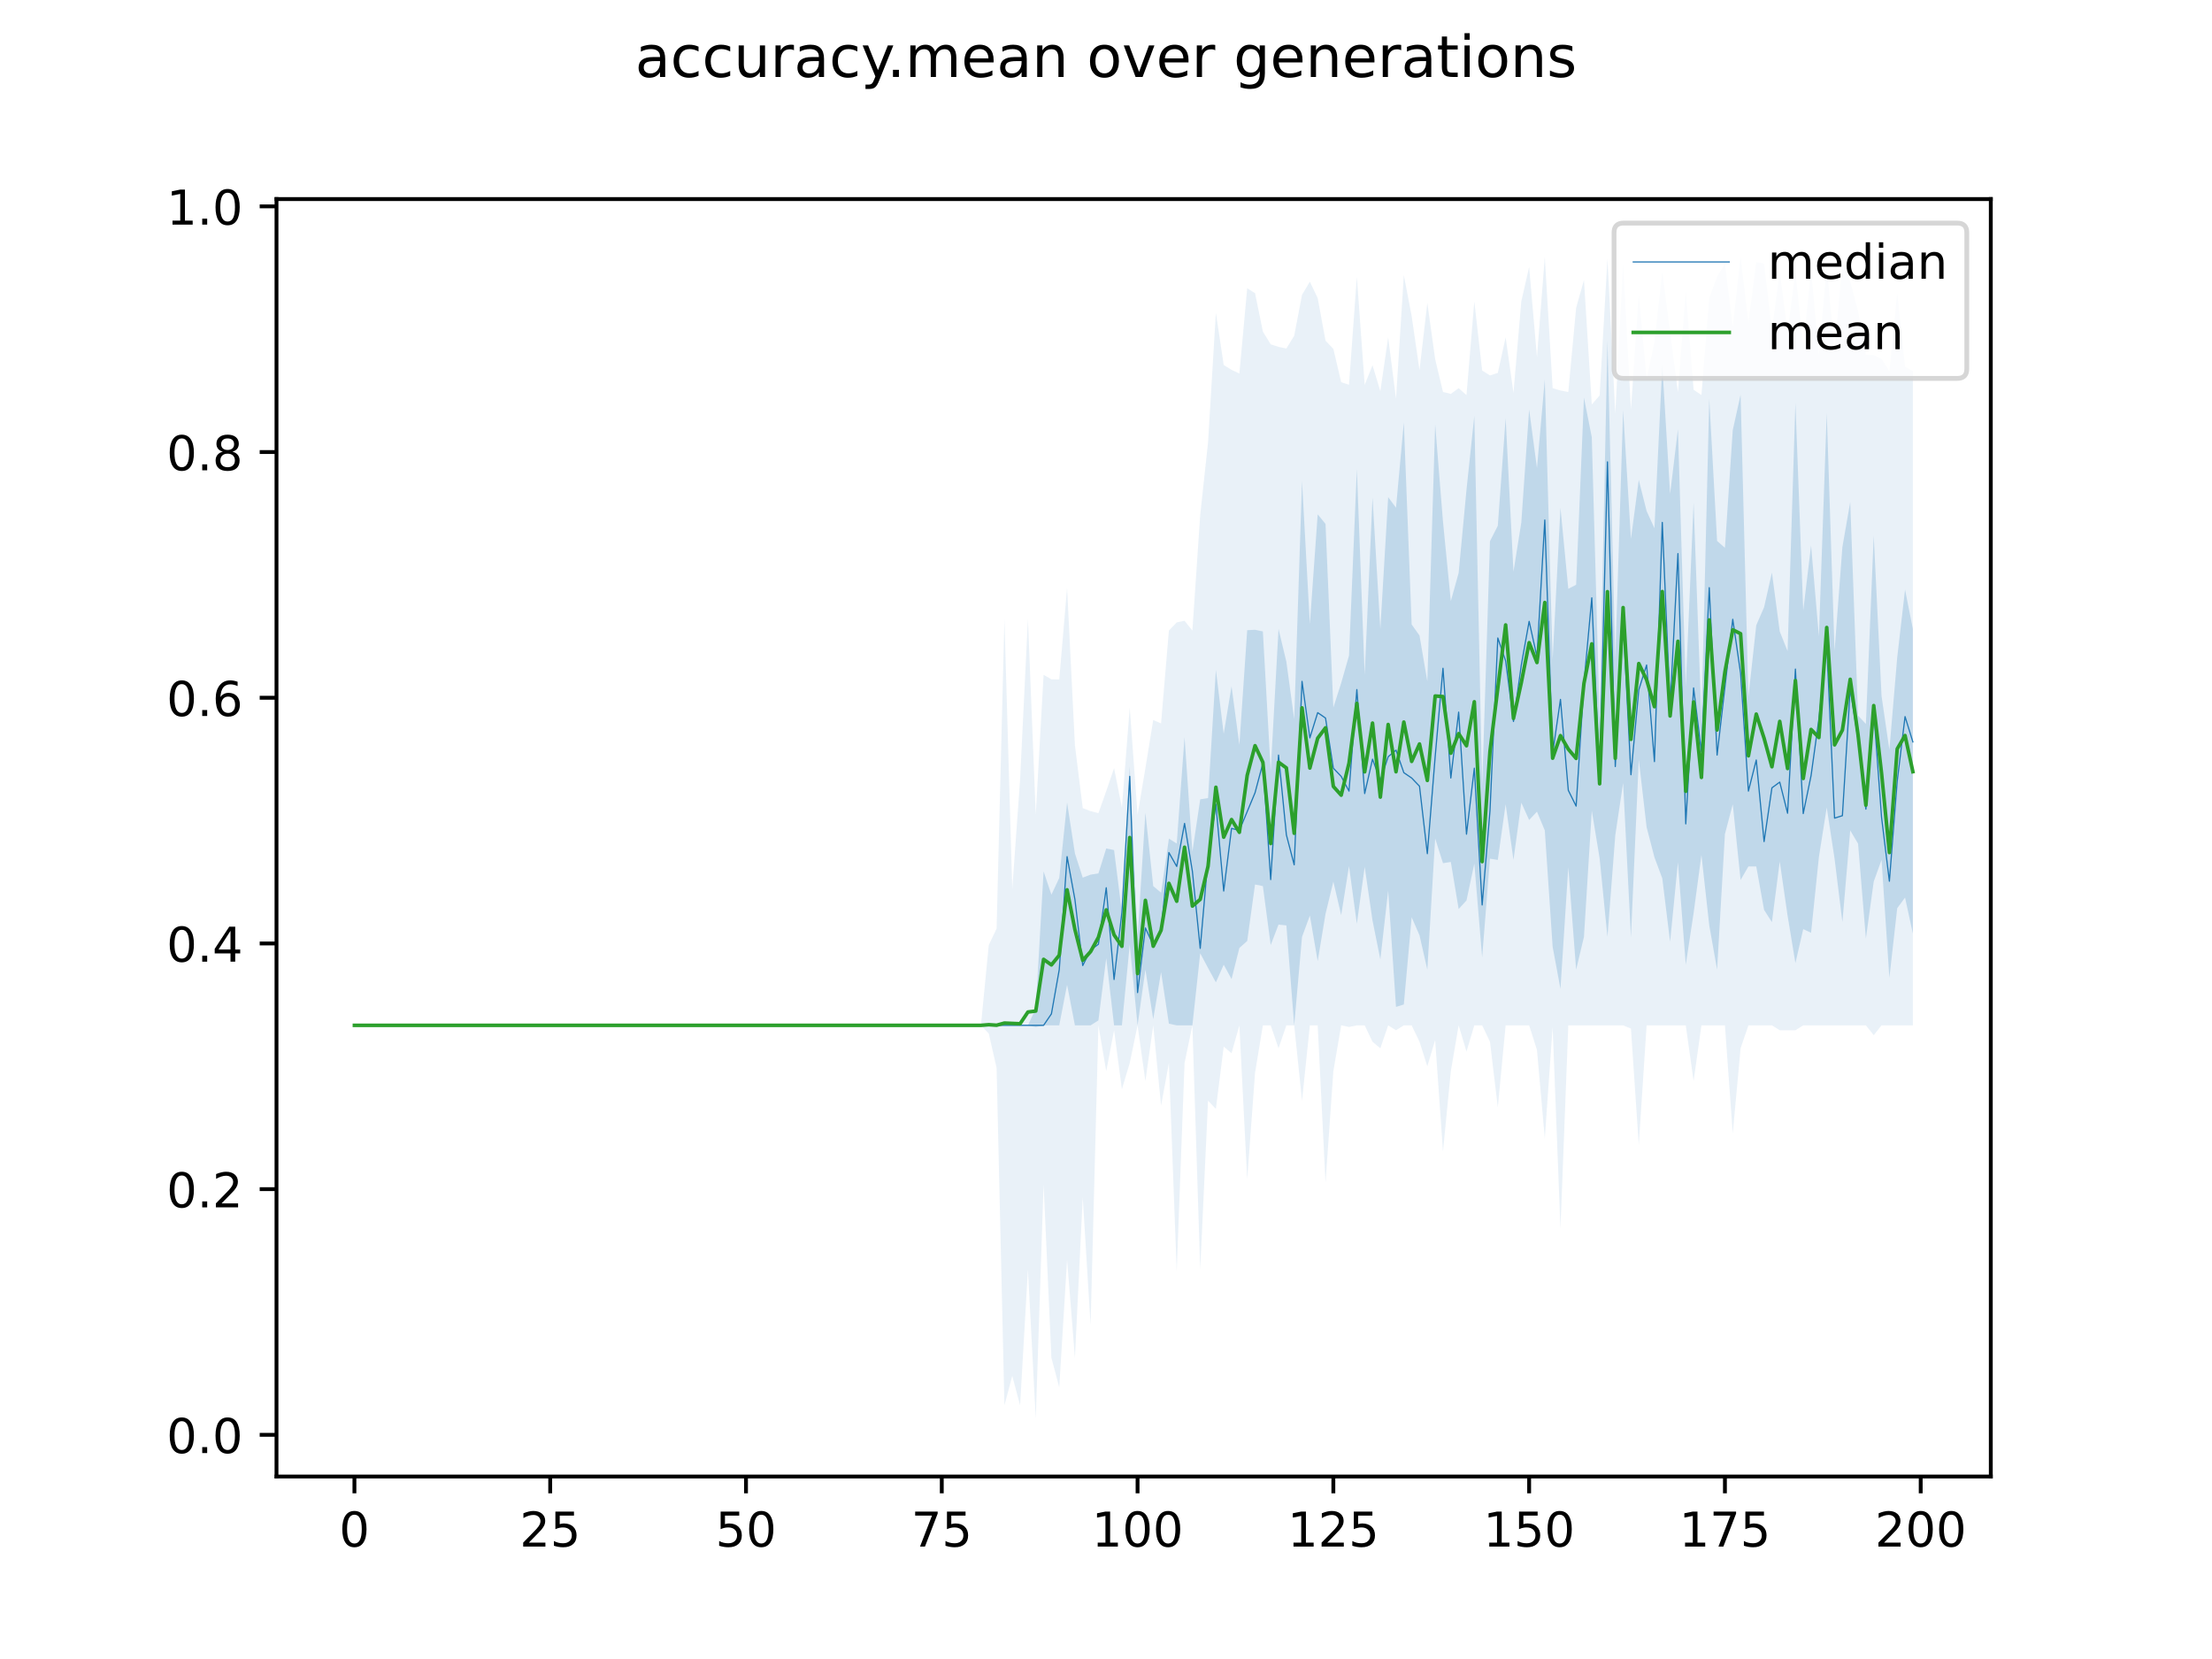 <?xml version="1.0" encoding="utf-8" standalone="no"?>
<!DOCTYPE svg PUBLIC "-//W3C//DTD SVG 1.1//EN"
  "http://www.w3.org/Graphics/SVG/1.1/DTD/svg11.dtd">
<!-- Created with matplotlib (https://matplotlib.org/) -->
<svg height="345.6pt" version="1.1" viewBox="0 0 460.8 345.6" width="460.8pt" xmlns="http://www.w3.org/2000/svg" xmlns:xlink="http://www.w3.org/1999/xlink">
 <defs>
  <style type="text/css">
*{stroke-linecap:butt;stroke-linejoin:round;}
  </style>
 </defs>
 <g id="figure_1">
  <g id="patch_1">
   <path d="M 0 345.6 
L 460.8 345.6 
L 460.8 0 
L 0 0 
z
" style="fill:#ffffff;"/>
  </g>
  <g id="axes_1">
   <g id="patch_2">
    <path d="M 57.6 307.584 
L 414.72 307.584 
L 414.72 41.472 
L 57.6 41.472 
z
" style="fill:#ffffff;"/>
   </g>
   <g id="PolyCollection_1">
    <path clip-path="url(#p538b831dfd)" d="M 73.833 213.597 
L 73.833 213.597 
L 75.464 213.597 
L 77.096 213.597 
L 78.727 213.597 
L 80.358 213.597 
L 81.99 213.597 
L 83.621 213.597 
L 85.253 213.597 
L 86.884 213.597 
L 88.516 213.597 
L 90.147 213.597 
L 91.778 213.597 
L 93.41 213.597 
L 95.041 213.597 
L 96.673 213.597 
L 98.304 213.597 
L 99.936 213.597 
L 101.567 213.597 
L 103.198 213.597 
L 104.83 213.597 
L 106.461 213.597 
L 108.093 213.597 
L 109.724 213.597 
L 111.356 213.597 
L 112.987 213.597 
L 114.618 213.597 
L 116.25 213.597 
L 117.881 213.597 
L 119.513 213.597 
L 121.144 213.597 
L 122.776 213.597 
L 124.407 213.597 
L 126.038 213.597 
L 127.67 213.597 
L 129.301 213.597 
L 130.933 213.597 
L 132.564 213.597 
L 134.196 213.597 
L 135.827 213.597 
L 137.458 213.597 
L 139.09 213.597 
L 140.721 213.597 
L 142.353 213.597 
L 143.984 213.597 
L 145.616 213.597 
L 147.247 213.597 
L 148.879 213.597 
L 150.51 213.597 
L 152.141 213.597 
L 153.773 213.597 
L 155.404 213.597 
L 157.036 213.597 
L 158.667 213.597 
L 160.299 213.597 
L 161.93 213.597 
L 163.561 213.597 
L 165.193 213.597 
L 166.824 213.597 
L 168.456 213.597 
L 170.087 213.597 
L 171.719 213.597 
L 173.35 213.597 
L 174.981 213.597 
L 176.613 213.597 
L 178.244 213.597 
L 179.876 213.597 
L 181.507 213.597 
L 183.139 213.597 
L 184.77 213.597 
L 186.401 213.597 
L 188.033 213.597 
L 189.664 213.597 
L 191.296 213.597 
L 192.927 213.597 
L 194.559 213.597 
L 196.19 213.597 
L 197.821 213.597 
L 199.453 213.597 
L 201.084 213.597 
L 202.716 213.597 
L 204.347 213.597 
L 205.979 213.597 
L 207.61 213.597 
L 209.241 213.597 
L 210.873 213.597 
L 212.504 213.597 
L 214.136 213.597 
L 215.767 213.97 
L 217.399 213.597 
L 219.03 213.597 
L 220.661 213.597 
L 222.293 205.152 
L 223.924 213.597 
L 225.556 213.597 
L 227.187 213.597 
L 228.819 212.573 
L 230.45 199.607 
L 232.081 213.597 
L 233.713 213.597 
L 235.344 196.792 
L 236.976 213.597 
L 238.607 201.996 
L 240.239 212.317 
L 241.87 202.507 
L 243.501 213.256 
L 245.133 213.597 
L 246.764 213.597 
L 248.396 213.597 
L 250.027 198.584 
L 251.659 201.654 
L 253.29 204.64 
L 254.921 200.972 
L 256.553 203.958 
L 258.184 197.475 
L 259.816 196.024 
L 261.447 184.253 
L 263.079 184.594 
L 264.71 196.877 
L 266.341 192.612 
L 267.973 192.783 
L 269.604 213.597 
L 271.236 195.171 
L 272.867 190.736 
L 274.499 200.204 
L 276.13 190.394 
L 277.761 183.655 
L 279.393 190.65 
L 281.024 180.414 
L 282.656 192.442 
L 284.287 180.585 
L 285.919 191.759 
L 287.55 199.863 
L 289.181 185.532 
L 290.813 209.758 
L 292.444 209.246 
L 294.076 191.077 
L 295.707 194.83 
L 297.339 201.996 
L 298.97 174.664 
L 300.601 179.817 
L 302.233 179.561 
L 303.864 189.371 
L 305.496 187.579 
L 307.127 179.906 
L 308.759 199.437 
L 310.39 178.878 
L 312.021 179.134 
L 313.653 167.533 
L 315.284 179.134 
L 316.916 167.213 
L 318.547 170.823 
L 320.179 169.086 
L 321.81 172.993 
L 323.441 197.219 
L 325.073 206.005 
L 326.704 180.67 
L 328.336 201.996 
L 329.967 195.171 
L 331.599 168.898 
L 333.23 178.786 
L 334.862 195.171 
L 336.493 174.016 
L 338.124 163.097 
L 339.756 195.257 
L 341.387 158.235 
L 343.019 172.31 
L 344.65 178.598 
L 346.282 182.967 
L 347.913 196.195 
L 349.544 179.652 
L 351.176 200.972 
L 352.807 190.224 
L 354.439 178.111 
L 356.07 192.783 
L 357.702 201.996 
L 359.333 173.76 
L 360.964 167.549 
L 362.596 183.314 
L 364.227 180.499 
L 365.859 180.499 
L 367.49 189.541 
L 369.122 192.1 
L 370.753 179.476 
L 372.384 190.736 
L 374.016 200.631 
L 375.647 193.551 
L 377.279 194.318 
L 378.91 178.537 
L 380.542 168.216 
L 382.173 178.878 
L 383.804 192.1 
L 385.436 172.993 
L 387.067 175.744 
L 388.699 195.513 
L 390.33 183.655 
L 391.962 179.134 
L 393.593 203.702 
L 395.224 189.2 
L 396.856 186.982 
L 398.487 194.489 
L 398.487 131.023 
L 398.487 131.023 
L 396.856 122.834 
L 395.224 136.985 
L 393.593 156.188 
L 391.962 145.013 
L 390.33 111.574 
L 388.699 150.814 
L 387.067 149.06 
L 385.436 104.579 
L 383.804 113.963 
L 382.173 135.579 
L 380.542 86.064 
L 378.91 132.559 
L 377.279 113.621 
L 375.647 127.185 
L 374.016 83.936 
L 372.384 135.63 
L 370.753 131.541 
L 369.122 119.269 
L 367.49 126.502 
L 365.859 130.256 
L 364.227 145.147 
L 362.596 82.23 
L 360.964 89.609 
L 359.333 114.121 
L 357.702 112.692 
L 356.07 83.095 
L 354.439 149.79 
L 352.807 104.75 
L 351.176 142.938 
L 349.544 89.442 
L 347.913 102.902 
L 346.282 76.076 
L 344.65 110.039 
L 343.019 106.456 
L 341.387 99.973 
L 339.756 112.257 
L 338.124 85.454 
L 336.493 137.165 
L 334.862 70.97 
L 333.23 149.449 
L 331.599 91.089 
L 329.967 82.827 
L 328.336 121.811 
L 326.704 122.664 
L 325.073 105.774 
L 323.441 137.421 
L 321.81 79.069 
L 320.179 97.499 
L 318.547 85.301 
L 316.916 108.845 
L 315.284 119.093 
L 313.653 87.114 
L 312.021 109.527 
L 310.39 112.739 
L 308.759 163.78 
L 307.127 86.646 
L 305.496 102.031 
L 303.864 119.337 
L 302.233 125.223 
L 300.601 108.674 
L 298.97 88.412 
L 297.339 141.942 
L 295.707 132.388 
L 294.076 130.085 
L 292.444 88.005 
L 290.813 105.774 
L 289.181 103.556 
L 287.55 131.023 
L 285.919 103.641 
L 284.287 140.577 
L 282.656 97.748 
L 281.024 136.568 
L 279.393 142.283 
L 277.761 147.402 
L 276.13 109.148 
L 274.499 107.138 
L 272.867 130 
L 271.236 100.229 
L 269.604 149.793 
L 267.973 137.848 
L 266.341 131.023 
L 264.71 160.538 
L 263.079 131.535 
L 261.447 131.194 
L 259.816 131.279 
L 258.184 155.16 
L 256.553 142.966 
L 254.921 152.861 
L 253.29 139.554 
L 251.659 166.254 
L 250.027 166.509 
L 248.396 177.428 
L 246.764 153.543 
L 245.133 175.722 
L 243.501 174.699 
L 241.87 185.959 
L 240.239 184.594 
L 238.607 169.286 
L 236.976 195.171 
L 235.344 159.685 
L 233.713 190.053 
L 232.081 177.087 
L 230.45 176.746 
L 228.819 181.949 
L 227.187 182.205 
L 225.556 182.832 
L 223.924 177.77 
L 222.293 167.192 
L 220.661 182.888 
L 219.03 186.385 
L 217.399 181.523 
L 215.767 210.087 
L 214.136 213.597 
L 212.504 213.597 
L 210.873 213.597 
L 209.241 213.597 
L 207.61 213.597 
L 205.979 213.597 
L 204.347 213.597 
L 202.716 213.597 
L 201.084 213.597 
L 199.453 213.597 
L 197.821 213.597 
L 196.19 213.597 
L 194.559 213.597 
L 192.927 213.597 
L 191.296 213.597 
L 189.664 213.597 
L 188.033 213.597 
L 186.401 213.597 
L 184.77 213.597 
L 183.139 213.597 
L 181.507 213.597 
L 179.876 213.597 
L 178.244 213.597 
L 176.613 213.597 
L 174.981 213.597 
L 173.35 213.597 
L 171.719 213.597 
L 170.087 213.597 
L 168.456 213.597 
L 166.824 213.597 
L 165.193 213.597 
L 163.561 213.597 
L 161.93 213.597 
L 160.299 213.597 
L 158.667 213.597 
L 157.036 213.597 
L 155.404 213.597 
L 153.773 213.597 
L 152.141 213.597 
L 150.51 213.597 
L 148.879 213.597 
L 147.247 213.597 
L 145.616 213.597 
L 143.984 213.597 
L 142.353 213.597 
L 140.721 213.597 
L 139.09 213.597 
L 137.458 213.597 
L 135.827 213.597 
L 134.196 213.597 
L 132.564 213.597 
L 130.933 213.597 
L 129.301 213.597 
L 127.67 213.597 
L 126.038 213.597 
L 124.407 213.597 
L 122.776 213.597 
L 121.144 213.597 
L 119.513 213.597 
L 117.881 213.597 
L 116.25 213.597 
L 114.618 213.597 
L 112.987 213.597 
L 111.356 213.597 
L 109.724 213.597 
L 108.093 213.597 
L 106.461 213.597 
L 104.83 213.597 
L 103.198 213.597 
L 101.567 213.597 
L 99.936 213.597 
L 98.304 213.597 
L 96.673 213.597 
L 95.041 213.597 
L 93.41 213.597 
L 91.778 213.597 
L 90.147 213.597 
L 88.516 213.597 
L 86.884 213.597 
L 85.253 213.597 
L 83.621 213.597 
L 81.99 213.597 
L 80.358 213.597 
L 78.727 213.597 
L 77.096 213.597 
L 75.464 213.597 
L 73.833 213.597 
z
" style="fill:#1f77b4;fill-opacity:0.2;"/>
   </g>
   <g id="PolyCollection_2">
    <path clip-path="url(#p538b831dfd)" d="M 73.833 213.597 
L 73.833 213.597 
L 75.464 213.597 
L 77.096 213.597 
L 78.727 213.597 
L 80.358 213.597 
L 81.99 213.597 
L 83.621 213.597 
L 85.253 213.597 
L 86.884 213.597 
L 88.516 213.597 
L 90.147 213.597 
L 91.778 213.597 
L 93.41 213.597 
L 95.041 213.597 
L 96.673 213.597 
L 98.304 213.597 
L 99.936 213.597 
L 101.567 213.597 
L 103.198 213.597 
L 104.83 213.597 
L 106.461 213.597 
L 108.093 213.597 
L 109.724 213.597 
L 111.356 213.597 
L 112.987 213.597 
L 114.618 213.597 
L 116.25 213.597 
L 117.881 213.597 
L 119.513 213.597 
L 121.144 213.597 
L 122.776 213.597 
L 124.407 213.597 
L 126.038 213.597 
L 127.67 213.597 
L 129.301 213.597 
L 130.933 213.597 
L 132.564 213.597 
L 134.196 213.597 
L 135.827 213.597 
L 137.458 213.597 
L 139.09 213.597 
L 140.721 213.597 
L 142.353 213.597 
L 143.984 213.597 
L 145.616 213.597 
L 147.247 213.597 
L 148.879 213.597 
L 150.51 213.597 
L 152.141 213.597 
L 153.773 213.597 
L 155.404 213.597 
L 157.036 213.597 
L 158.667 213.597 
L 160.299 213.597 
L 161.93 213.597 
L 163.561 213.597 
L 165.193 213.597 
L 166.824 213.597 
L 168.456 213.597 
L 170.087 213.597 
L 171.719 213.597 
L 173.35 213.597 
L 174.981 213.597 
L 176.613 213.597 
L 178.244 213.597 
L 179.876 213.597 
L 181.507 213.597 
L 183.139 213.597 
L 184.77 213.597 
L 186.401 213.597 
L 188.033 213.597 
L 189.664 213.597 
L 191.296 213.597 
L 192.927 213.597 
L 194.559 213.597 
L 196.19 213.597 
L 197.821 213.597 
L 199.453 213.597 
L 201.084 213.597 
L 202.716 213.597 
L 204.347 213.597 
L 205.979 215.303 
L 207.61 222.468 
L 209.241 292.758 
L 210.873 286.616 
L 212.504 292.758 
L 214.136 264.438 
L 215.767 295.488 
L 217.399 246.695 
L 219.03 282.863 
L 220.661 289.005 
L 222.293 262.39 
L 223.924 282.863 
L 225.556 249.424 
L 227.187 276.039 
L 228.819 213.597 
L 230.45 223.151 
L 232.081 214.621 
L 233.713 226.904 
L 235.344 221.445 
L 236.976 213.597 
L 238.607 225.198 
L 240.239 213.597 
L 241.87 230.316 
L 243.501 221.445 
L 245.133 264.779 
L 246.764 221.445 
L 248.396 213.597 
L 250.027 264.438 
L 251.659 229.293 
L 253.29 230.999 
L 254.921 218.033 
L 256.553 219.398 
L 258.184 213.597 
L 259.816 245.671 
L 261.447 223.492 
L 263.079 213.597 
L 264.71 213.597 
L 266.341 218.374 
L 267.973 213.597 
L 269.604 213.597 
L 271.236 229.293 
L 272.867 213.597 
L 274.499 213.597 
L 276.13 246.353 
L 277.761 223.151 
L 279.393 213.597 
L 281.024 213.938 
L 282.656 213.597 
L 284.287 213.597 
L 285.919 217.009 
L 287.55 218.374 
L 289.181 213.597 
L 290.813 214.621 
L 292.444 213.597 
L 294.076 213.597 
L 295.707 217.009 
L 297.339 222.127 
L 298.97 216.668 
L 300.601 239.87 
L 302.233 223.151 
L 303.864 213.597 
L 305.496 219.056 
L 307.127 213.597 
L 308.759 213.597 
L 310.39 217.009 
L 312.021 230.658 
L 313.653 213.597 
L 315.284 213.597 
L 316.916 213.597 
L 318.547 213.597 
L 320.179 218.715 
L 321.81 237.141 
L 323.441 213.938 
L 325.073 255.907 
L 326.704 213.597 
L 328.336 213.597 
L 329.967 213.597 
L 331.599 213.597 
L 333.23 213.597 
L 334.862 213.597 
L 336.493 213.597 
L 338.124 213.597 
L 339.756 214.279 
L 341.387 238.505 
L 343.019 213.597 
L 344.65 213.597 
L 346.282 213.597 
L 347.913 213.597 
L 349.544 213.597 
L 351.176 213.597 
L 352.807 225.198 
L 354.439 213.597 
L 356.07 213.597 
L 357.702 213.597 
L 359.333 213.597 
L 360.964 236.117 
L 362.596 218.374 
L 364.227 213.597 
L 365.859 213.597 
L 367.49 213.597 
L 369.122 213.597 
L 370.753 214.621 
L 372.384 214.621 
L 374.016 214.621 
L 375.647 213.597 
L 377.279 213.597 
L 378.91 213.597 
L 380.542 213.597 
L 382.173 213.597 
L 383.804 213.597 
L 385.436 213.597 
L 387.067 213.597 
L 388.699 213.597 
L 390.33 215.644 
L 391.962 213.597 
L 393.593 213.597 
L 395.224 213.597 
L 396.856 213.597 
L 398.487 213.597 
L 398.487 77.339 
L 398.487 77.339 
L 396.856 76.395 
L 395.224 61.075 
L 393.593 77.311 
L 391.962 74.768 
L 390.33 73.994 
L 388.699 73.911 
L 387.067 64.828 
L 385.436 58.686 
L 383.804 54.592 
L 382.173 73.261 
L 380.542 55.615 
L 378.91 73.996 
L 377.279 56.298 
L 375.647 72.286 
L 374.016 56.639 
L 372.384 69.178 
L 370.753 56.639 
L 369.122 68.83 
L 367.49 54.933 
L 365.859 54.592 
L 364.227 67.314 
L 362.596 53.568 
L 360.964 68.126 
L 359.333 54.933 
L 357.702 57.663 
L 356.07 62.098 
L 354.439 82.291 
L 352.807 81.181 
L 351.176 60.733 
L 349.544 81.711 
L 347.913 69.264 
L 346.282 56.639 
L 344.65 71.311 
L 343.019 78.931 
L 341.387 61.416 
L 339.756 85.333 
L 338.124 54.933 
L 336.493 86.174 
L 334.862 53.909 
L 333.23 82.383 
L 331.599 84.262 
L 329.967 58.345 
L 328.336 64.146 
L 326.704 81.657 
L 325.073 81.348 
L 323.441 80.865 
L 321.81 53.568 
L 320.179 74.382 
L 318.547 55.615 
L 316.916 62.781 
L 315.284 81.84 
L 313.653 70.287 
L 312.021 77.692 
L 310.39 78.213 
L 308.759 77.193 
L 307.127 62.781 
L 305.496 82.31 
L 303.864 80.865 
L 302.233 82.059 
L 300.601 81.649 
L 298.97 74.826 
L 297.339 63.122 
L 295.707 77.112 
L 294.076 65.852 
L 292.444 57.321 
L 290.813 83.075 
L 289.181 70.287 
L 287.55 81.5 
L 285.919 76.088 
L 284.287 80.193 
L 282.656 57.663 
L 281.024 80.151 
L 279.393 79.621 
L 277.761 72.676 
L 276.13 70.97 
L 274.499 62.098 
L 272.867 58.686 
L 271.236 61.416 
L 269.604 69.946 
L 267.973 72.605 
L 266.341 72.261 
L 264.71 71.73 
L 263.079 69.069 
L 261.447 61.075 
L 259.816 60.051 
L 258.184 77.811 
L 256.553 77.043 
L 254.921 76.039 
L 253.29 65.169 
L 251.659 92.159 
L 250.027 107.275 
L 248.396 131.365 
L 246.764 129.317 
L 245.133 129.658 
L 243.501 131.365 
L 241.87 150.7 
L 240.239 149.995 
L 238.607 160.026 
L 236.976 169.727 
L 235.344 147.402 
L 233.713 168.25 
L 232.081 160.026 
L 230.45 164.803 
L 228.819 169.402 
L 227.187 168.976 
L 225.556 168.346 
L 223.924 155.249 
L 222.293 122.493 
L 220.661 141.552 
L 219.03 141.516 
L 217.399 140.577 
L 215.767 169.683 
L 214.136 128.976 
L 212.504 162.415 
L 210.873 185.227 
L 209.241 128.976 
L 207.61 193.448 
L 205.979 196.877 
L 204.347 213.597 
L 202.716 213.597 
L 201.084 213.597 
L 199.453 213.597 
L 197.821 213.597 
L 196.19 213.597 
L 194.559 213.597 
L 192.927 213.597 
L 191.296 213.597 
L 189.664 213.597 
L 188.033 213.597 
L 186.401 213.597 
L 184.77 213.597 
L 183.139 213.597 
L 181.507 213.597 
L 179.876 213.597 
L 178.244 213.597 
L 176.613 213.597 
L 174.981 213.597 
L 173.35 213.597 
L 171.719 213.597 
L 170.087 213.597 
L 168.456 213.597 
L 166.824 213.597 
L 165.193 213.597 
L 163.561 213.597 
L 161.93 213.597 
L 160.299 213.597 
L 158.667 213.597 
L 157.036 213.597 
L 155.404 213.597 
L 153.773 213.597 
L 152.141 213.597 
L 150.51 213.597 
L 148.879 213.597 
L 147.247 213.597 
L 145.616 213.597 
L 143.984 213.597 
L 142.353 213.597 
L 140.721 213.597 
L 139.09 213.597 
L 137.458 213.597 
L 135.827 213.597 
L 134.196 213.597 
L 132.564 213.597 
L 130.933 213.597 
L 129.301 213.597 
L 127.67 213.597 
L 126.038 213.597 
L 124.407 213.597 
L 122.776 213.597 
L 121.144 213.597 
L 119.513 213.597 
L 117.881 213.597 
L 116.25 213.597 
L 114.618 213.597 
L 112.987 213.597 
L 111.356 213.597 
L 109.724 213.597 
L 108.093 213.597 
L 106.461 213.597 
L 104.83 213.597 
L 103.198 213.597 
L 101.567 213.597 
L 99.936 213.597 
L 98.304 213.597 
L 96.673 213.597 
L 95.041 213.597 
L 93.41 213.597 
L 91.778 213.597 
L 90.147 213.597 
L 88.516 213.597 
L 86.884 213.597 
L 85.253 213.597 
L 83.621 213.597 
L 81.99 213.597 
L 80.358 213.597 
L 78.727 213.597 
L 77.096 213.597 
L 75.464 213.597 
L 73.833 213.597 
z
" style="fill:#1f77b4;fill-opacity:0.1;"/>
   </g>
   <g id="matplotlib.axis_1">
    <g id="xtick_1">
     <g id="line2d_1">
      <defs>
       <path d="M 0 0 
L 0 3.5 
" id="m3006ef6bbe" style="stroke:#000000;stroke-width:0.8;"/>
      </defs>
      <g>
       <use style="stroke:#000000;stroke-width:0.8;" x="73.833" xlink:href="#m3006ef6bbe" y="307.584"/>
      </g>
     </g>
     <g id="text_1">
      <!-- 0 -->
      <defs>
       <path d="M 31.781 66.406 
Q 24.172 66.406 20.328 58.906 
Q 16.5 51.422 16.5 36.375 
Q 16.5 21.391 20.328 13.891 
Q 24.172 6.391 31.781 6.391 
Q 39.453 6.391 43.281 13.891 
Q 47.125 21.391 47.125 36.375 
Q 47.125 51.422 43.281 58.906 
Q 39.453 66.406 31.781 66.406 
z
M 31.781 74.219 
Q 44.047 74.219 50.516 64.516 
Q 56.984 54.828 56.984 36.375 
Q 56.984 17.969 50.516 8.266 
Q 44.047 -1.422 31.781 -1.422 
Q 19.531 -1.422 13.062 8.266 
Q 6.594 17.969 6.594 36.375 
Q 6.594 54.828 13.062 64.516 
Q 19.531 74.219 31.781 74.219 
z
" id="DejaVuSans-48"/>
      </defs>
      <g transform="translate(70.651 322.182)scale(0.1 -0.1)">
       <use xlink:href="#DejaVuSans-48"/>
      </g>
     </g>
    </g>
    <g id="xtick_2">
     <g id="line2d_2">
      <g>
       <use style="stroke:#000000;stroke-width:0.8;" x="114.618" xlink:href="#m3006ef6bbe" y="307.584"/>
      </g>
     </g>
     <g id="text_2">
      <!-- 25 -->
      <defs>
       <path d="M 19.188 8.297 
L 53.609 8.297 
L 53.609 0 
L 7.328 0 
L 7.328 8.297 
Q 12.938 14.109 22.625 23.891 
Q 32.328 33.688 34.812 36.531 
Q 39.547 41.844 41.422 45.531 
Q 43.312 49.219 43.312 52.781 
Q 43.312 58.594 39.234 62.25 
Q 35.156 65.922 28.609 65.922 
Q 23.969 65.922 18.812 64.312 
Q 13.672 62.703 7.812 59.422 
L 7.812 69.391 
Q 13.766 71.781 18.938 73 
Q 24.125 74.219 28.422 74.219 
Q 39.75 74.219 46.484 68.547 
Q 53.219 62.891 53.219 53.422 
Q 53.219 48.922 51.531 44.891 
Q 49.859 40.875 45.406 35.406 
Q 44.188 33.984 37.641 27.219 
Q 31.109 20.453 19.188 8.297 
z
" id="DejaVuSans-50"/>
       <path d="M 10.797 72.906 
L 49.516 72.906 
L 49.516 64.594 
L 19.828 64.594 
L 19.828 46.734 
Q 21.969 47.469 24.109 47.828 
Q 26.266 48.188 28.422 48.188 
Q 40.625 48.188 47.75 41.5 
Q 54.891 34.812 54.891 23.391 
Q 54.891 11.625 47.562 5.094 
Q 40.234 -1.422 26.906 -1.422 
Q 22.312 -1.422 17.547 -0.641 
Q 12.797 0.141 7.719 1.703 
L 7.719 11.625 
Q 12.109 9.234 16.797 8.062 
Q 21.484 6.891 26.703 6.891 
Q 35.156 6.891 40.078 11.328 
Q 45.016 15.766 45.016 23.391 
Q 45.016 31 40.078 35.438 
Q 35.156 39.891 26.703 39.891 
Q 22.75 39.891 18.812 39.016 
Q 14.891 38.141 10.797 36.281 
z
" id="DejaVuSans-53"/>
      </defs>
      <g transform="translate(108.256 322.182)scale(0.1 -0.1)">
       <use xlink:href="#DejaVuSans-50"/>
       <use x="63.623" xlink:href="#DejaVuSans-53"/>
      </g>
     </g>
    </g>
    <g id="xtick_3">
     <g id="line2d_3">
      <g>
       <use style="stroke:#000000;stroke-width:0.8;" x="155.404" xlink:href="#m3006ef6bbe" y="307.584"/>
      </g>
     </g>
     <g id="text_3">
      <!-- 50 -->
      <g transform="translate(149.042 322.182)scale(0.1 -0.1)">
       <use xlink:href="#DejaVuSans-53"/>
       <use x="63.623" xlink:href="#DejaVuSans-48"/>
      </g>
     </g>
    </g>
    <g id="xtick_4">
     <g id="line2d_4">
      <g>
       <use style="stroke:#000000;stroke-width:0.8;" x="196.19" xlink:href="#m3006ef6bbe" y="307.584"/>
      </g>
     </g>
     <g id="text_4">
      <!-- 75 -->
      <defs>
       <path d="M 8.203 72.906 
L 55.078 72.906 
L 55.078 68.703 
L 28.609 0 
L 18.312 0 
L 43.219 64.594 
L 8.203 64.594 
z
" id="DejaVuSans-55"/>
      </defs>
      <g transform="translate(189.827 322.182)scale(0.1 -0.1)">
       <use xlink:href="#DejaVuSans-55"/>
       <use x="63.623" xlink:href="#DejaVuSans-53"/>
      </g>
     </g>
    </g>
    <g id="xtick_5">
     <g id="line2d_5">
      <g>
       <use style="stroke:#000000;stroke-width:0.8;" x="236.976" xlink:href="#m3006ef6bbe" y="307.584"/>
      </g>
     </g>
     <g id="text_5">
      <!-- 100 -->
      <defs>
       <path d="M 12.406 8.297 
L 28.516 8.297 
L 28.516 63.922 
L 10.984 60.406 
L 10.984 69.391 
L 28.422 72.906 
L 38.281 72.906 
L 38.281 8.297 
L 54.391 8.297 
L 54.391 0 
L 12.406 0 
z
" id="DejaVuSans-49"/>
      </defs>
      <g transform="translate(227.432 322.182)scale(0.1 -0.1)">
       <use xlink:href="#DejaVuSans-49"/>
       <use x="63.623" xlink:href="#DejaVuSans-48"/>
       <use x="127.246" xlink:href="#DejaVuSans-48"/>
      </g>
     </g>
    </g>
    <g id="xtick_6">
     <g id="line2d_6">
      <g>
       <use style="stroke:#000000;stroke-width:0.8;" x="277.761" xlink:href="#m3006ef6bbe" y="307.584"/>
      </g>
     </g>
     <g id="text_6">
      <!-- 125 -->
      <g transform="translate(268.218 322.182)scale(0.1 -0.1)">
       <use xlink:href="#DejaVuSans-49"/>
       <use x="63.623" xlink:href="#DejaVuSans-50"/>
       <use x="127.246" xlink:href="#DejaVuSans-53"/>
      </g>
     </g>
    </g>
    <g id="xtick_7">
     <g id="line2d_7">
      <g>
       <use style="stroke:#000000;stroke-width:0.8;" x="318.547" xlink:href="#m3006ef6bbe" y="307.584"/>
      </g>
     </g>
     <g id="text_7">
      <!-- 150 -->
      <g transform="translate(309.003 322.182)scale(0.1 -0.1)">
       <use xlink:href="#DejaVuSans-49"/>
       <use x="63.623" xlink:href="#DejaVuSans-53"/>
       <use x="127.246" xlink:href="#DejaVuSans-48"/>
      </g>
     </g>
    </g>
    <g id="xtick_8">
     <g id="line2d_8">
      <g>
       <use style="stroke:#000000;stroke-width:0.8;" x="359.333" xlink:href="#m3006ef6bbe" y="307.584"/>
      </g>
     </g>
     <g id="text_8">
      <!-- 175 -->
      <g transform="translate(349.789 322.182)scale(0.1 -0.1)">
       <use xlink:href="#DejaVuSans-49"/>
       <use x="63.623" xlink:href="#DejaVuSans-55"/>
       <use x="127.246" xlink:href="#DejaVuSans-53"/>
      </g>
     </g>
    </g>
    <g id="xtick_9">
     <g id="line2d_9">
      <g>
       <use style="stroke:#000000;stroke-width:0.8;" x="400.119" xlink:href="#m3006ef6bbe" y="307.584"/>
      </g>
     </g>
     <g id="text_9">
      <!-- 200 -->
      <g transform="translate(390.575 322.182)scale(0.1 -0.1)">
       <use xlink:href="#DejaVuSans-50"/>
       <use x="63.623" xlink:href="#DejaVuSans-48"/>
       <use x="127.246" xlink:href="#DejaVuSans-48"/>
      </g>
     </g>
    </g>
   </g>
   <g id="matplotlib.axis_2">
    <g id="ytick_1">
     <g id="line2d_10">
      <defs>
       <path d="M 0 0 
L -3.5 0 
" id="m86a5556351" style="stroke:#000000;stroke-width:0.8;"/>
      </defs>
      <g>
       <use style="stroke:#000000;stroke-width:0.8;" x="57.6" xlink:href="#m86a5556351" y="298.9"/>
      </g>
     </g>
     <g id="text_10">
      <!-- 0.0 -->
      <defs>
       <path d="M 10.688 12.406 
L 21 12.406 
L 21 0 
L 10.688 0 
z
" id="DejaVuSans-46"/>
      </defs>
      <g transform="translate(34.697 302.699)scale(0.1 -0.1)">
       <use xlink:href="#DejaVuSans-48"/>
       <use x="63.623" xlink:href="#DejaVuSans-46"/>
       <use x="95.41" xlink:href="#DejaVuSans-48"/>
      </g>
     </g>
    </g>
    <g id="ytick_2">
     <g id="line2d_11">
      <g>
       <use style="stroke:#000000;stroke-width:0.8;" x="57.6" xlink:href="#m86a5556351" y="247.718"/>
      </g>
     </g>
     <g id="text_11">
      <!-- 0.2 -->
      <g transform="translate(34.697 251.517)scale(0.1 -0.1)">
       <use xlink:href="#DejaVuSans-48"/>
       <use x="63.623" xlink:href="#DejaVuSans-46"/>
       <use x="95.41" xlink:href="#DejaVuSans-50"/>
      </g>
     </g>
    </g>
    <g id="ytick_3">
     <g id="line2d_12">
      <g>
       <use style="stroke:#000000;stroke-width:0.8;" x="57.6" xlink:href="#m86a5556351" y="196.536"/>
      </g>
     </g>
     <g id="text_12">
      <!-- 0.4 -->
      <defs>
       <path d="M 37.797 64.312 
L 12.891 25.391 
L 37.797 25.391 
z
M 35.203 72.906 
L 47.609 72.906 
L 47.609 25.391 
L 58.016 25.391 
L 58.016 17.188 
L 47.609 17.188 
L 47.609 0 
L 37.797 0 
L 37.797 17.188 
L 4.891 17.188 
L 4.891 26.703 
z
" id="DejaVuSans-52"/>
      </defs>
      <g transform="translate(34.697 200.335)scale(0.1 -0.1)">
       <use xlink:href="#DejaVuSans-48"/>
       <use x="63.623" xlink:href="#DejaVuSans-46"/>
       <use x="95.41" xlink:href="#DejaVuSans-52"/>
      </g>
     </g>
    </g>
    <g id="ytick_4">
     <g id="line2d_13">
      <g>
       <use style="stroke:#000000;stroke-width:0.8;" x="57.6" xlink:href="#m86a5556351" y="145.354"/>
      </g>
     </g>
     <g id="text_13">
      <!-- 0.6 -->
      <defs>
       <path d="M 33.016 40.375 
Q 26.375 40.375 22.484 35.828 
Q 18.609 31.297 18.609 23.391 
Q 18.609 15.531 22.484 10.953 
Q 26.375 6.391 33.016 6.391 
Q 39.656 6.391 43.531 10.953 
Q 47.406 15.531 47.406 23.391 
Q 47.406 31.297 43.531 35.828 
Q 39.656 40.375 33.016 40.375 
z
M 52.594 71.297 
L 52.594 62.312 
Q 48.875 64.062 45.094 64.984 
Q 41.312 65.922 37.594 65.922 
Q 27.828 65.922 22.672 59.328 
Q 17.531 52.734 16.797 39.406 
Q 19.672 43.656 24.016 45.922 
Q 28.375 48.188 33.594 48.188 
Q 44.578 48.188 50.953 41.516 
Q 57.328 34.859 57.328 23.391 
Q 57.328 12.156 50.688 5.359 
Q 44.047 -1.422 33.016 -1.422 
Q 20.359 -1.422 13.672 8.266 
Q 6.984 17.969 6.984 36.375 
Q 6.984 53.656 15.188 63.938 
Q 23.391 74.219 37.203 74.219 
Q 40.922 74.219 44.703 73.484 
Q 48.484 72.75 52.594 71.297 
z
" id="DejaVuSans-54"/>
      </defs>
      <g transform="translate(34.697 149.154)scale(0.1 -0.1)">
       <use xlink:href="#DejaVuSans-48"/>
       <use x="63.623" xlink:href="#DejaVuSans-46"/>
       <use x="95.41" xlink:href="#DejaVuSans-54"/>
      </g>
     </g>
    </g>
    <g id="ytick_5">
     <g id="line2d_14">
      <g>
       <use style="stroke:#000000;stroke-width:0.8;" x="57.6" xlink:href="#m86a5556351" y="94.172"/>
      </g>
     </g>
     <g id="text_14">
      <!-- 0.8 -->
      <defs>
       <path d="M 31.781 34.625 
Q 24.75 34.625 20.719 30.859 
Q 16.703 27.094 16.703 20.516 
Q 16.703 13.922 20.719 10.156 
Q 24.75 6.391 31.781 6.391 
Q 38.812 6.391 42.859 10.172 
Q 46.922 13.969 46.922 20.516 
Q 46.922 27.094 42.891 30.859 
Q 38.875 34.625 31.781 34.625 
z
M 21.922 38.812 
Q 15.578 40.375 12.031 44.719 
Q 8.5 49.078 8.5 55.328 
Q 8.5 64.062 14.719 69.141 
Q 20.953 74.219 31.781 74.219 
Q 42.672 74.219 48.875 69.141 
Q 55.078 64.062 55.078 55.328 
Q 55.078 49.078 51.531 44.719 
Q 48 40.375 41.703 38.812 
Q 48.828 37.156 52.797 32.312 
Q 56.781 27.484 56.781 20.516 
Q 56.781 9.906 50.312 4.234 
Q 43.844 -1.422 31.781 -1.422 
Q 19.734 -1.422 13.25 4.234 
Q 6.781 9.906 6.781 20.516 
Q 6.781 27.484 10.781 32.312 
Q 14.797 37.156 21.922 38.812 
z
M 18.312 54.391 
Q 18.312 48.734 21.844 45.562 
Q 25.391 42.391 31.781 42.391 
Q 38.141 42.391 41.719 45.562 
Q 45.312 48.734 45.312 54.391 
Q 45.312 60.062 41.719 63.234 
Q 38.141 66.406 31.781 66.406 
Q 25.391 66.406 21.844 63.234 
Q 18.312 60.062 18.312 54.391 
z
" id="DejaVuSans-56"/>
      </defs>
      <g transform="translate(34.697 97.972)scale(0.1 -0.1)">
       <use xlink:href="#DejaVuSans-48"/>
       <use x="63.623" xlink:href="#DejaVuSans-46"/>
       <use x="95.41" xlink:href="#DejaVuSans-56"/>
      </g>
     </g>
    </g>
    <g id="ytick_6">
     <g id="line2d_15">
      <g>
       <use style="stroke:#000000;stroke-width:0.8;" x="57.6" xlink:href="#m86a5556351" y="42.99"/>
      </g>
     </g>
     <g id="text_15">
      <!-- 1.0 -->
      <g transform="translate(34.697 46.79)scale(0.1 -0.1)">
       <use xlink:href="#DejaVuSans-49"/>
       <use x="63.623" xlink:href="#DejaVuSans-46"/>
       <use x="95.41" xlink:href="#DejaVuSans-48"/>
      </g>
     </g>
    </g>
   </g>
   <g id="line2d_16">
    <path clip-path="url(#p538b831dfd)" d="M 73.833 213.597 
L 217.399 213.597 
L 219.03 211.208 
L 220.661 201.996 
L 222.293 178.452 
L 223.924 187.374 
L 225.556 201.143 
L 227.187 197.901 
L 228.819 196.707 
L 230.45 184.935 
L 232.081 204.043 
L 233.713 190.053 
L 235.344 161.733 
L 236.976 206.773 
L 238.607 193.312 
L 240.239 196.877 
L 241.87 193.807 
L 243.501 177.599 
L 245.133 180.499 
L 246.764 171.534 
L 248.396 181.523 
L 250.027 197.56 
L 251.659 178.793 
L 253.29 167.533 
L 254.921 185.617 
L 256.553 172.566 
L 258.184 172.993 
L 261.447 165.145 
L 263.079 159.003 
L 264.71 183.229 
L 266.341 157.297 
L 267.973 173.904 
L 269.604 180.158 
L 271.236 141.942 
L 272.867 153.714 
L 274.499 148.457 
L 276.13 149.584 
L 277.761 160.026 
L 279.393 161.733 
L 281.024 164.803 
L 282.656 143.648 
L 284.287 165.315 
L 285.919 158.15 
L 287.55 162.586 
L 289.181 157.638 
L 290.813 156.273 
L 292.444 160.965 
L 294.076 162.074 
L 295.707 163.78 
L 297.339 177.838 
L 298.97 157.638 
L 300.601 139.212 
L 302.233 162.074 
L 303.864 148.345 
L 305.496 173.776 
L 307.127 160.026 
L 308.759 188.518 
L 310.39 168.898 
L 312.021 132.9 
L 313.653 137.677 
L 315.284 150.302 
L 316.916 138.53 
L 318.547 129.441 
L 320.179 136.824 
L 321.81 108.333 
L 323.441 156.956 
L 325.073 145.696 
L 326.704 164.633 
L 328.336 167.929 
L 329.967 142.275 
L 331.599 124.54 
L 333.23 162.415 
L 334.862 96.22 
L 336.493 159.685 
L 338.124 129.317 
L 339.756 161.391 
L 341.387 143.709 
L 343.019 138.53 
L 344.65 158.662 
L 346.282 108.829 
L 347.913 147.231 
L 349.544 115.328 
L 351.176 171.628 
L 352.807 143.307 
L 354.439 156.614 
L 356.07 122.425 
L 357.702 157.297 
L 360.964 129.015 
L 362.596 140.236 
L 364.227 164.803 
L 365.859 158.32 
L 367.49 175.313 
L 369.122 164.121 
L 370.753 162.927 
L 372.384 169.41 
L 374.016 139.383 
L 375.647 169.487 
L 377.279 161.562 
L 378.91 149.79 
L 380.542 134.435 
L 382.173 170.433 
L 383.804 169.922 
L 385.436 143.478 
L 387.067 154.055 
L 388.699 168.557 
L 390.33 148.155 
L 391.962 170.263 
L 393.593 183.57 
L 395.224 162.756 
L 396.856 149.278 
L 398.487 154.567 
L 398.487 154.567 
" style="fill:none;stroke:#1f77b4;stroke-linecap:square;stroke-width:0.25;"/>
   </g>
   <g id="line2d_17">
    <path clip-path="url(#p538b831dfd)" d="M 73.833 213.597 
L 204.347 213.597 
L 205.979 213.464 
L 207.61 213.573 
L 209.241 213.123 
L 212.504 213.264 
L 214.136 210.82 
L 215.767 210.617 
L 217.399 199.849 
L 219.03 201.008 
L 220.661 198.992 
L 222.293 185.36 
L 223.924 193.631 
L 225.556 200.059 
L 227.187 198.243 
L 228.819 195.261 
L 230.45 189.544 
L 232.081 194.756 
L 233.713 197.132 
L 235.344 174.473 
L 236.976 202.809 
L 238.607 187.56 
L 240.239 197.119 
L 241.87 193.799 
L 243.501 184.012 
L 245.133 187.743 
L 246.764 176.492 
L 248.396 188.754 
L 250.027 187.357 
L 251.659 180.453 
L 253.29 164 
L 254.921 174.402 
L 256.553 170.728 
L 258.184 173.385 
L 259.816 161.506 
L 261.447 155.34 
L 263.079 158.805 
L 264.71 175.722 
L 266.341 158.781 
L 267.973 159.968 
L 269.604 173.583 
L 271.236 147.46 
L 272.867 159.997 
L 274.499 153.781 
L 276.13 151.612 
L 277.761 163.832 
L 279.393 165.649 
L 281.024 158.972 
L 282.656 146.531 
L 284.287 160.79 
L 285.919 150.632 
L 287.55 166.051 
L 289.181 150.921 
L 290.813 160.772 
L 292.444 150.419 
L 294.076 158.619 
L 295.707 154.982 
L 297.339 162.583 
L 298.97 144.989 
L 300.601 145.108 
L 302.233 156.908 
L 303.864 152.825 
L 305.496 155.358 
L 307.127 146.191 
L 308.759 179.496 
L 310.39 156.507 
L 313.653 130.185 
L 315.284 149.65 
L 316.916 142.204 
L 318.547 133.878 
L 320.179 138.019 
L 321.81 125.511 
L 323.441 157.948 
L 325.073 153.241 
L 326.704 156.06 
L 328.336 157.991 
L 329.967 142.346 
L 331.599 134.127 
L 333.23 163.281 
L 334.862 123.256 
L 336.493 157.962 
L 338.124 126.567 
L 339.756 154.018 
L 341.387 138.229 
L 343.019 141.614 
L 344.65 147.218 
L 346.282 123.23 
L 347.913 149.148 
L 349.544 133.592 
L 351.176 164.841 
L 352.807 146.237 
L 354.439 161.954 
L 356.07 129.137 
L 357.702 152.069 
L 359.333 139.943 
L 360.964 131.194 
L 362.596 132.007 
L 364.227 157.457 
L 365.859 148.756 
L 367.49 153.788 
L 369.122 159.73 
L 370.753 150.274 
L 372.384 160.098 
L 374.016 141.772 
L 375.647 162.166 
L 377.279 151.96 
L 378.91 153.639 
L 380.542 130.719 
L 382.173 155.171 
L 383.804 152.086 
L 385.436 141.509 
L 387.067 153.094 
L 388.699 167.741 
L 390.33 146.984 
L 391.962 161.116 
L 393.593 177.603 
L 395.224 156.011 
L 396.856 153.221 
L 398.487 160.758 
L 398.487 160.758 
" style="fill:none;stroke:#2ca02c;stroke-linecap:square;stroke-width:0.75;"/>
   </g>
   <g id="patch_3">
    <path d="M 57.6 307.584 
L 57.6 41.472 
" style="fill:none;stroke:#000000;stroke-linecap:square;stroke-linejoin:miter;stroke-width:0.8;"/>
   </g>
   <g id="patch_4">
    <path d="M 414.72 307.584 
L 414.72 41.472 
" style="fill:none;stroke:#000000;stroke-linecap:square;stroke-linejoin:miter;stroke-width:0.8;"/>
   </g>
   <g id="patch_5">
    <path d="M 57.6 307.584 
L 414.72 307.584 
" style="fill:none;stroke:#000000;stroke-linecap:square;stroke-linejoin:miter;stroke-width:0.8;"/>
   </g>
   <g id="patch_6">
    <path d="M 57.6 41.472 
L 414.72 41.472 
" style="fill:none;stroke:#000000;stroke-linecap:square;stroke-linejoin:miter;stroke-width:0.8;"/>
   </g>
   <g id="legend_1">
    <g id="patch_7">
     <path d="M 338.234 78.828 
L 407.72 78.828 
Q 409.72 78.828 409.72 76.828 
L 409.72 48.472 
Q 409.72 46.472 407.72 46.472 
L 338.234 46.472 
Q 336.234 46.472 336.234 48.472 
L 336.234 76.828 
Q 336.234 78.828 338.234 78.828 
z
" style="fill:#ffffff;opacity:0.8;stroke:#cccccc;stroke-linejoin:miter;"/>
    </g>
    <g id="line2d_18">
     <path d="M 340.234 54.57 
L 360.234 54.57 
" style="fill:none;stroke:#1f77b4;stroke-linecap:square;stroke-width:0.25;"/>
    </g>
    <g id="line2d_19"/>
    <g id="text_16">
     <!-- median -->
     <defs>
      <path d="M 52 44.188 
Q 55.375 50.25 60.062 53.125 
Q 64.75 56 71.094 56 
Q 79.641 56 84.281 50.016 
Q 88.922 44.047 88.922 33.016 
L 88.922 0 
L 79.891 0 
L 79.891 32.719 
Q 79.891 40.578 77.094 44.375 
Q 74.312 48.188 68.609 48.188 
Q 61.625 48.188 57.562 43.547 
Q 53.516 38.922 53.516 30.906 
L 53.516 0 
L 44.484 0 
L 44.484 32.719 
Q 44.484 40.625 41.703 44.406 
Q 38.922 48.188 33.109 48.188 
Q 26.219 48.188 22.156 43.531 
Q 18.109 38.875 18.109 30.906 
L 18.109 0 
L 9.078 0 
L 9.078 54.688 
L 18.109 54.688 
L 18.109 46.188 
Q 21.188 51.219 25.484 53.609 
Q 29.781 56 35.688 56 
Q 41.656 56 45.828 52.969 
Q 50 49.953 52 44.188 
z
" id="DejaVuSans-109"/>
      <path d="M 56.203 29.594 
L 56.203 25.203 
L 14.891 25.203 
Q 15.484 15.922 20.484 11.062 
Q 25.484 6.203 34.422 6.203 
Q 39.594 6.203 44.453 7.469 
Q 49.312 8.734 54.109 11.281 
L 54.109 2.781 
Q 49.266 0.734 44.188 -0.344 
Q 39.109 -1.422 33.891 -1.422 
Q 20.797 -1.422 13.156 6.188 
Q 5.516 13.812 5.516 26.812 
Q 5.516 40.234 12.766 48.109 
Q 20.016 56 32.328 56 
Q 43.359 56 49.781 48.891 
Q 56.203 41.797 56.203 29.594 
z
M 47.219 32.234 
Q 47.125 39.594 43.094 43.984 
Q 39.062 48.391 32.422 48.391 
Q 24.906 48.391 20.391 44.141 
Q 15.875 39.891 15.188 32.172 
z
" id="DejaVuSans-101"/>
      <path d="M 45.406 46.391 
L 45.406 75.984 
L 54.391 75.984 
L 54.391 0 
L 45.406 0 
L 45.406 8.203 
Q 42.578 3.328 38.25 0.953 
Q 33.938 -1.422 27.875 -1.422 
Q 17.969 -1.422 11.734 6.484 
Q 5.516 14.406 5.516 27.297 
Q 5.516 40.188 11.734 48.094 
Q 17.969 56 27.875 56 
Q 33.938 56 38.25 53.625 
Q 42.578 51.266 45.406 46.391 
z
M 14.797 27.297 
Q 14.797 17.391 18.875 11.75 
Q 22.953 6.109 30.078 6.109 
Q 37.203 6.109 41.297 11.75 
Q 45.406 17.391 45.406 27.297 
Q 45.406 37.203 41.297 42.844 
Q 37.203 48.484 30.078 48.484 
Q 22.953 48.484 18.875 42.844 
Q 14.797 37.203 14.797 27.297 
z
" id="DejaVuSans-100"/>
      <path d="M 9.422 54.688 
L 18.406 54.688 
L 18.406 0 
L 9.422 0 
z
M 9.422 75.984 
L 18.406 75.984 
L 18.406 64.594 
L 9.422 64.594 
z
" id="DejaVuSans-105"/>
      <path d="M 34.281 27.484 
Q 23.391 27.484 19.188 25 
Q 14.984 22.516 14.984 16.5 
Q 14.984 11.719 18.141 8.906 
Q 21.297 6.109 26.703 6.109 
Q 34.188 6.109 38.703 11.406 
Q 43.219 16.703 43.219 25.484 
L 43.219 27.484 
z
M 52.203 31.203 
L 52.203 0 
L 43.219 0 
L 43.219 8.297 
Q 40.141 3.328 35.547 0.953 
Q 30.953 -1.422 24.312 -1.422 
Q 15.922 -1.422 10.953 3.297 
Q 6 8.016 6 15.922 
Q 6 25.141 12.172 29.828 
Q 18.359 34.516 30.609 34.516 
L 43.219 34.516 
L 43.219 35.406 
Q 43.219 41.609 39.141 45 
Q 35.062 48.391 27.688 48.391 
Q 23 48.391 18.547 47.266 
Q 14.109 46.141 10.016 43.891 
L 10.016 52.203 
Q 14.938 54.109 19.578 55.047 
Q 24.219 56 28.609 56 
Q 40.484 56 46.344 49.844 
Q 52.203 43.703 52.203 31.203 
z
" id="DejaVuSans-97"/>
      <path d="M 54.891 33.016 
L 54.891 0 
L 45.906 0 
L 45.906 32.719 
Q 45.906 40.484 42.875 44.328 
Q 39.844 48.188 33.797 48.188 
Q 26.516 48.188 22.312 43.547 
Q 18.109 38.922 18.109 30.906 
L 18.109 0 
L 9.078 0 
L 9.078 54.688 
L 18.109 54.688 
L 18.109 46.188 
Q 21.344 51.125 25.703 53.562 
Q 30.078 56 35.797 56 
Q 45.219 56 50.047 50.172 
Q 54.891 44.344 54.891 33.016 
z
" id="DejaVuSans-110"/>
     </defs>
     <g transform="translate(368.234 58.07)scale(0.1 -0.1)">
      <use xlink:href="#DejaVuSans-109"/>
      <use x="97.412" xlink:href="#DejaVuSans-101"/>
      <use x="158.936" xlink:href="#DejaVuSans-100"/>
      <use x="222.412" xlink:href="#DejaVuSans-105"/>
      <use x="250.195" xlink:href="#DejaVuSans-97"/>
      <use x="311.475" xlink:href="#DejaVuSans-110"/>
     </g>
    </g>
    <g id="line2d_20">
     <path d="M 340.234 69.249 
L 360.234 69.249 
" style="fill:none;stroke:#2ca02c;stroke-linecap:square;stroke-width:0.75;"/>
    </g>
    <g id="line2d_21"/>
    <g id="text_17">
     <!-- mean -->
     <g transform="translate(368.234 72.749)scale(0.1 -0.1)">
      <use xlink:href="#DejaVuSans-109"/>
      <use x="97.412" xlink:href="#DejaVuSans-101"/>
      <use x="158.936" xlink:href="#DejaVuSans-97"/>
      <use x="220.215" xlink:href="#DejaVuSans-110"/>
     </g>
    </g>
   </g>
  </g>
  <g id="text_18">
   <!-- accuracy.mean over generations -->
   <defs>
    <path d="M 48.781 52.594 
L 48.781 44.188 
Q 44.969 46.297 41.141 47.344 
Q 37.312 48.391 33.406 48.391 
Q 24.656 48.391 19.812 42.844 
Q 14.984 37.312 14.984 27.297 
Q 14.984 17.281 19.812 11.734 
Q 24.656 6.203 33.406 6.203 
Q 37.312 6.203 41.141 7.25 
Q 44.969 8.297 48.781 10.406 
L 48.781 2.094 
Q 45.016 0.344 40.984 -0.531 
Q 36.969 -1.422 32.422 -1.422 
Q 20.062 -1.422 12.781 6.344 
Q 5.516 14.109 5.516 27.297 
Q 5.516 40.672 12.859 48.328 
Q 20.219 56 33.016 56 
Q 37.156 56 41.109 55.141 
Q 45.062 54.297 48.781 52.594 
z
" id="DejaVuSans-99"/>
    <path d="M 8.5 21.578 
L 8.5 54.688 
L 17.484 54.688 
L 17.484 21.922 
Q 17.484 14.156 20.5 10.266 
Q 23.531 6.391 29.594 6.391 
Q 36.859 6.391 41.078 11.031 
Q 45.312 15.672 45.312 23.688 
L 45.312 54.688 
L 54.297 54.688 
L 54.297 0 
L 45.312 0 
L 45.312 8.406 
Q 42.047 3.422 37.719 1 
Q 33.406 -1.422 27.688 -1.422 
Q 18.266 -1.422 13.375 4.438 
Q 8.5 10.297 8.5 21.578 
z
M 31.109 56 
z
" id="DejaVuSans-117"/>
    <path d="M 41.109 46.297 
Q 39.594 47.172 37.812 47.578 
Q 36.031 48 33.891 48 
Q 26.266 48 22.188 43.047 
Q 18.109 38.094 18.109 28.812 
L 18.109 0 
L 9.078 0 
L 9.078 54.688 
L 18.109 54.688 
L 18.109 46.188 
Q 20.953 51.172 25.484 53.578 
Q 30.031 56 36.531 56 
Q 37.453 56 38.578 55.875 
Q 39.703 55.766 41.062 55.516 
z
" id="DejaVuSans-114"/>
    <path d="M 32.172 -5.078 
Q 28.375 -14.844 24.75 -17.812 
Q 21.141 -20.797 15.094 -20.797 
L 7.906 -20.797 
L 7.906 -13.281 
L 13.188 -13.281 
Q 16.891 -13.281 18.938 -11.516 
Q 21 -9.766 23.484 -3.219 
L 25.094 0.875 
L 2.984 54.688 
L 12.5 54.688 
L 29.594 11.922 
L 46.688 54.688 
L 56.203 54.688 
z
" id="DejaVuSans-121"/>
    <path id="DejaVuSans-32"/>
    <path d="M 30.609 48.391 
Q 23.391 48.391 19.188 42.75 
Q 14.984 37.109 14.984 27.297 
Q 14.984 17.484 19.156 11.844 
Q 23.344 6.203 30.609 6.203 
Q 37.797 6.203 41.984 11.859 
Q 46.188 17.531 46.188 27.297 
Q 46.188 37.016 41.984 42.703 
Q 37.797 48.391 30.609 48.391 
z
M 30.609 56 
Q 42.328 56 49.016 48.375 
Q 55.719 40.766 55.719 27.297 
Q 55.719 13.875 49.016 6.219 
Q 42.328 -1.422 30.609 -1.422 
Q 18.844 -1.422 12.172 6.219 
Q 5.516 13.875 5.516 27.297 
Q 5.516 40.766 12.172 48.375 
Q 18.844 56 30.609 56 
z
" id="DejaVuSans-111"/>
    <path d="M 2.984 54.688 
L 12.5 54.688 
L 29.594 8.797 
L 46.688 54.688 
L 56.203 54.688 
L 35.688 0 
L 23.484 0 
z
" id="DejaVuSans-118"/>
    <path d="M 45.406 27.984 
Q 45.406 37.75 41.375 43.109 
Q 37.359 48.484 30.078 48.484 
Q 22.859 48.484 18.828 43.109 
Q 14.797 37.75 14.797 27.984 
Q 14.797 18.266 18.828 12.891 
Q 22.859 7.516 30.078 7.516 
Q 37.359 7.516 41.375 12.891 
Q 45.406 18.266 45.406 27.984 
z
M 54.391 6.781 
Q 54.391 -7.172 48.188 -13.984 
Q 42 -20.797 29.203 -20.797 
Q 24.469 -20.797 20.266 -20.094 
Q 16.062 -19.391 12.109 -17.922 
L 12.109 -9.188 
Q 16.062 -11.328 19.922 -12.344 
Q 23.781 -13.375 27.781 -13.375 
Q 36.625 -13.375 41.016 -8.766 
Q 45.406 -4.156 45.406 5.172 
L 45.406 9.625 
Q 42.625 4.781 38.281 2.391 
Q 33.938 0 27.875 0 
Q 17.828 0 11.672 7.656 
Q 5.516 15.328 5.516 27.984 
Q 5.516 40.672 11.672 48.328 
Q 17.828 56 27.875 56 
Q 33.938 56 38.281 53.609 
Q 42.625 51.219 45.406 46.391 
L 45.406 54.688 
L 54.391 54.688 
z
" id="DejaVuSans-103"/>
    <path d="M 18.312 70.219 
L 18.312 54.688 
L 36.812 54.688 
L 36.812 47.703 
L 18.312 47.703 
L 18.312 18.016 
Q 18.312 11.328 20.141 9.422 
Q 21.969 7.516 27.594 7.516 
L 36.812 7.516 
L 36.812 0 
L 27.594 0 
Q 17.188 0 13.234 3.875 
Q 9.281 7.766 9.281 18.016 
L 9.281 47.703 
L 2.688 47.703 
L 2.688 54.688 
L 9.281 54.688 
L 9.281 70.219 
z
" id="DejaVuSans-116"/>
    <path d="M 44.281 53.078 
L 44.281 44.578 
Q 40.484 46.531 36.375 47.5 
Q 32.281 48.484 27.875 48.484 
Q 21.188 48.484 17.844 46.438 
Q 14.5 44.391 14.5 40.281 
Q 14.5 37.156 16.891 35.375 
Q 19.281 33.594 26.516 31.984 
L 29.594 31.297 
Q 39.156 29.25 43.188 25.516 
Q 47.219 21.781 47.219 15.094 
Q 47.219 7.469 41.188 3.016 
Q 35.156 -1.422 24.609 -1.422 
Q 20.219 -1.422 15.453 -0.562 
Q 10.688 0.297 5.422 2 
L 5.422 11.281 
Q 10.406 8.688 15.234 7.391 
Q 20.062 6.109 24.812 6.109 
Q 31.156 6.109 34.562 8.281 
Q 37.984 10.453 37.984 14.406 
Q 37.984 18.062 35.516 20.016 
Q 33.062 21.969 24.703 23.781 
L 21.578 24.516 
Q 13.234 26.266 9.516 29.906 
Q 5.812 33.547 5.812 39.891 
Q 5.812 47.609 11.281 51.797 
Q 16.75 56 26.812 56 
Q 31.781 56 36.172 55.266 
Q 40.578 54.547 44.281 53.078 
z
" id="DejaVuSans-115"/>
   </defs>
   <g transform="translate(132.309 16.03)scale(0.12 -0.12)">
    <use xlink:href="#DejaVuSans-97"/>
    <use x="61.279" xlink:href="#DejaVuSans-99"/>
    <use x="116.26" xlink:href="#DejaVuSans-99"/>
    <use x="171.24" xlink:href="#DejaVuSans-117"/>
    <use x="234.619" xlink:href="#DejaVuSans-114"/>
    <use x="275.732" xlink:href="#DejaVuSans-97"/>
    <use x="337.012" xlink:href="#DejaVuSans-99"/>
    <use x="391.992" xlink:href="#DejaVuSans-121"/>
    <use x="436.922" xlink:href="#DejaVuSans-46"/>
    <use x="468.709" xlink:href="#DejaVuSans-109"/>
    <use x="566.121" xlink:href="#DejaVuSans-101"/>
    <use x="627.645" xlink:href="#DejaVuSans-97"/>
    <use x="688.924" xlink:href="#DejaVuSans-110"/>
    <use x="752.303" xlink:href="#DejaVuSans-32"/>
    <use x="784.09" xlink:href="#DejaVuSans-111"/>
    <use x="845.271" xlink:href="#DejaVuSans-118"/>
    <use x="904.451" xlink:href="#DejaVuSans-101"/>
    <use x="965.975" xlink:href="#DejaVuSans-114"/>
    <use x="1007.088" xlink:href="#DejaVuSans-32"/>
    <use x="1038.875" xlink:href="#DejaVuSans-103"/>
    <use x="1102.352" xlink:href="#DejaVuSans-101"/>
    <use x="1163.875" xlink:href="#DejaVuSans-110"/>
    <use x="1227.254" xlink:href="#DejaVuSans-101"/>
    <use x="1288.777" xlink:href="#DejaVuSans-114"/>
    <use x="1329.891" xlink:href="#DejaVuSans-97"/>
    <use x="1391.17" xlink:href="#DejaVuSans-116"/>
    <use x="1430.379" xlink:href="#DejaVuSans-105"/>
    <use x="1458.162" xlink:href="#DejaVuSans-111"/>
    <use x="1519.344" xlink:href="#DejaVuSans-110"/>
    <use x="1582.723" xlink:href="#DejaVuSans-115"/>
   </g>
  </g>
 </g>
 <defs>
  <clipPath id="p538b831dfd">
   <rect height="266.112" width="357.12" x="57.6" y="41.472"/>
  </clipPath>
 </defs>
</svg>

